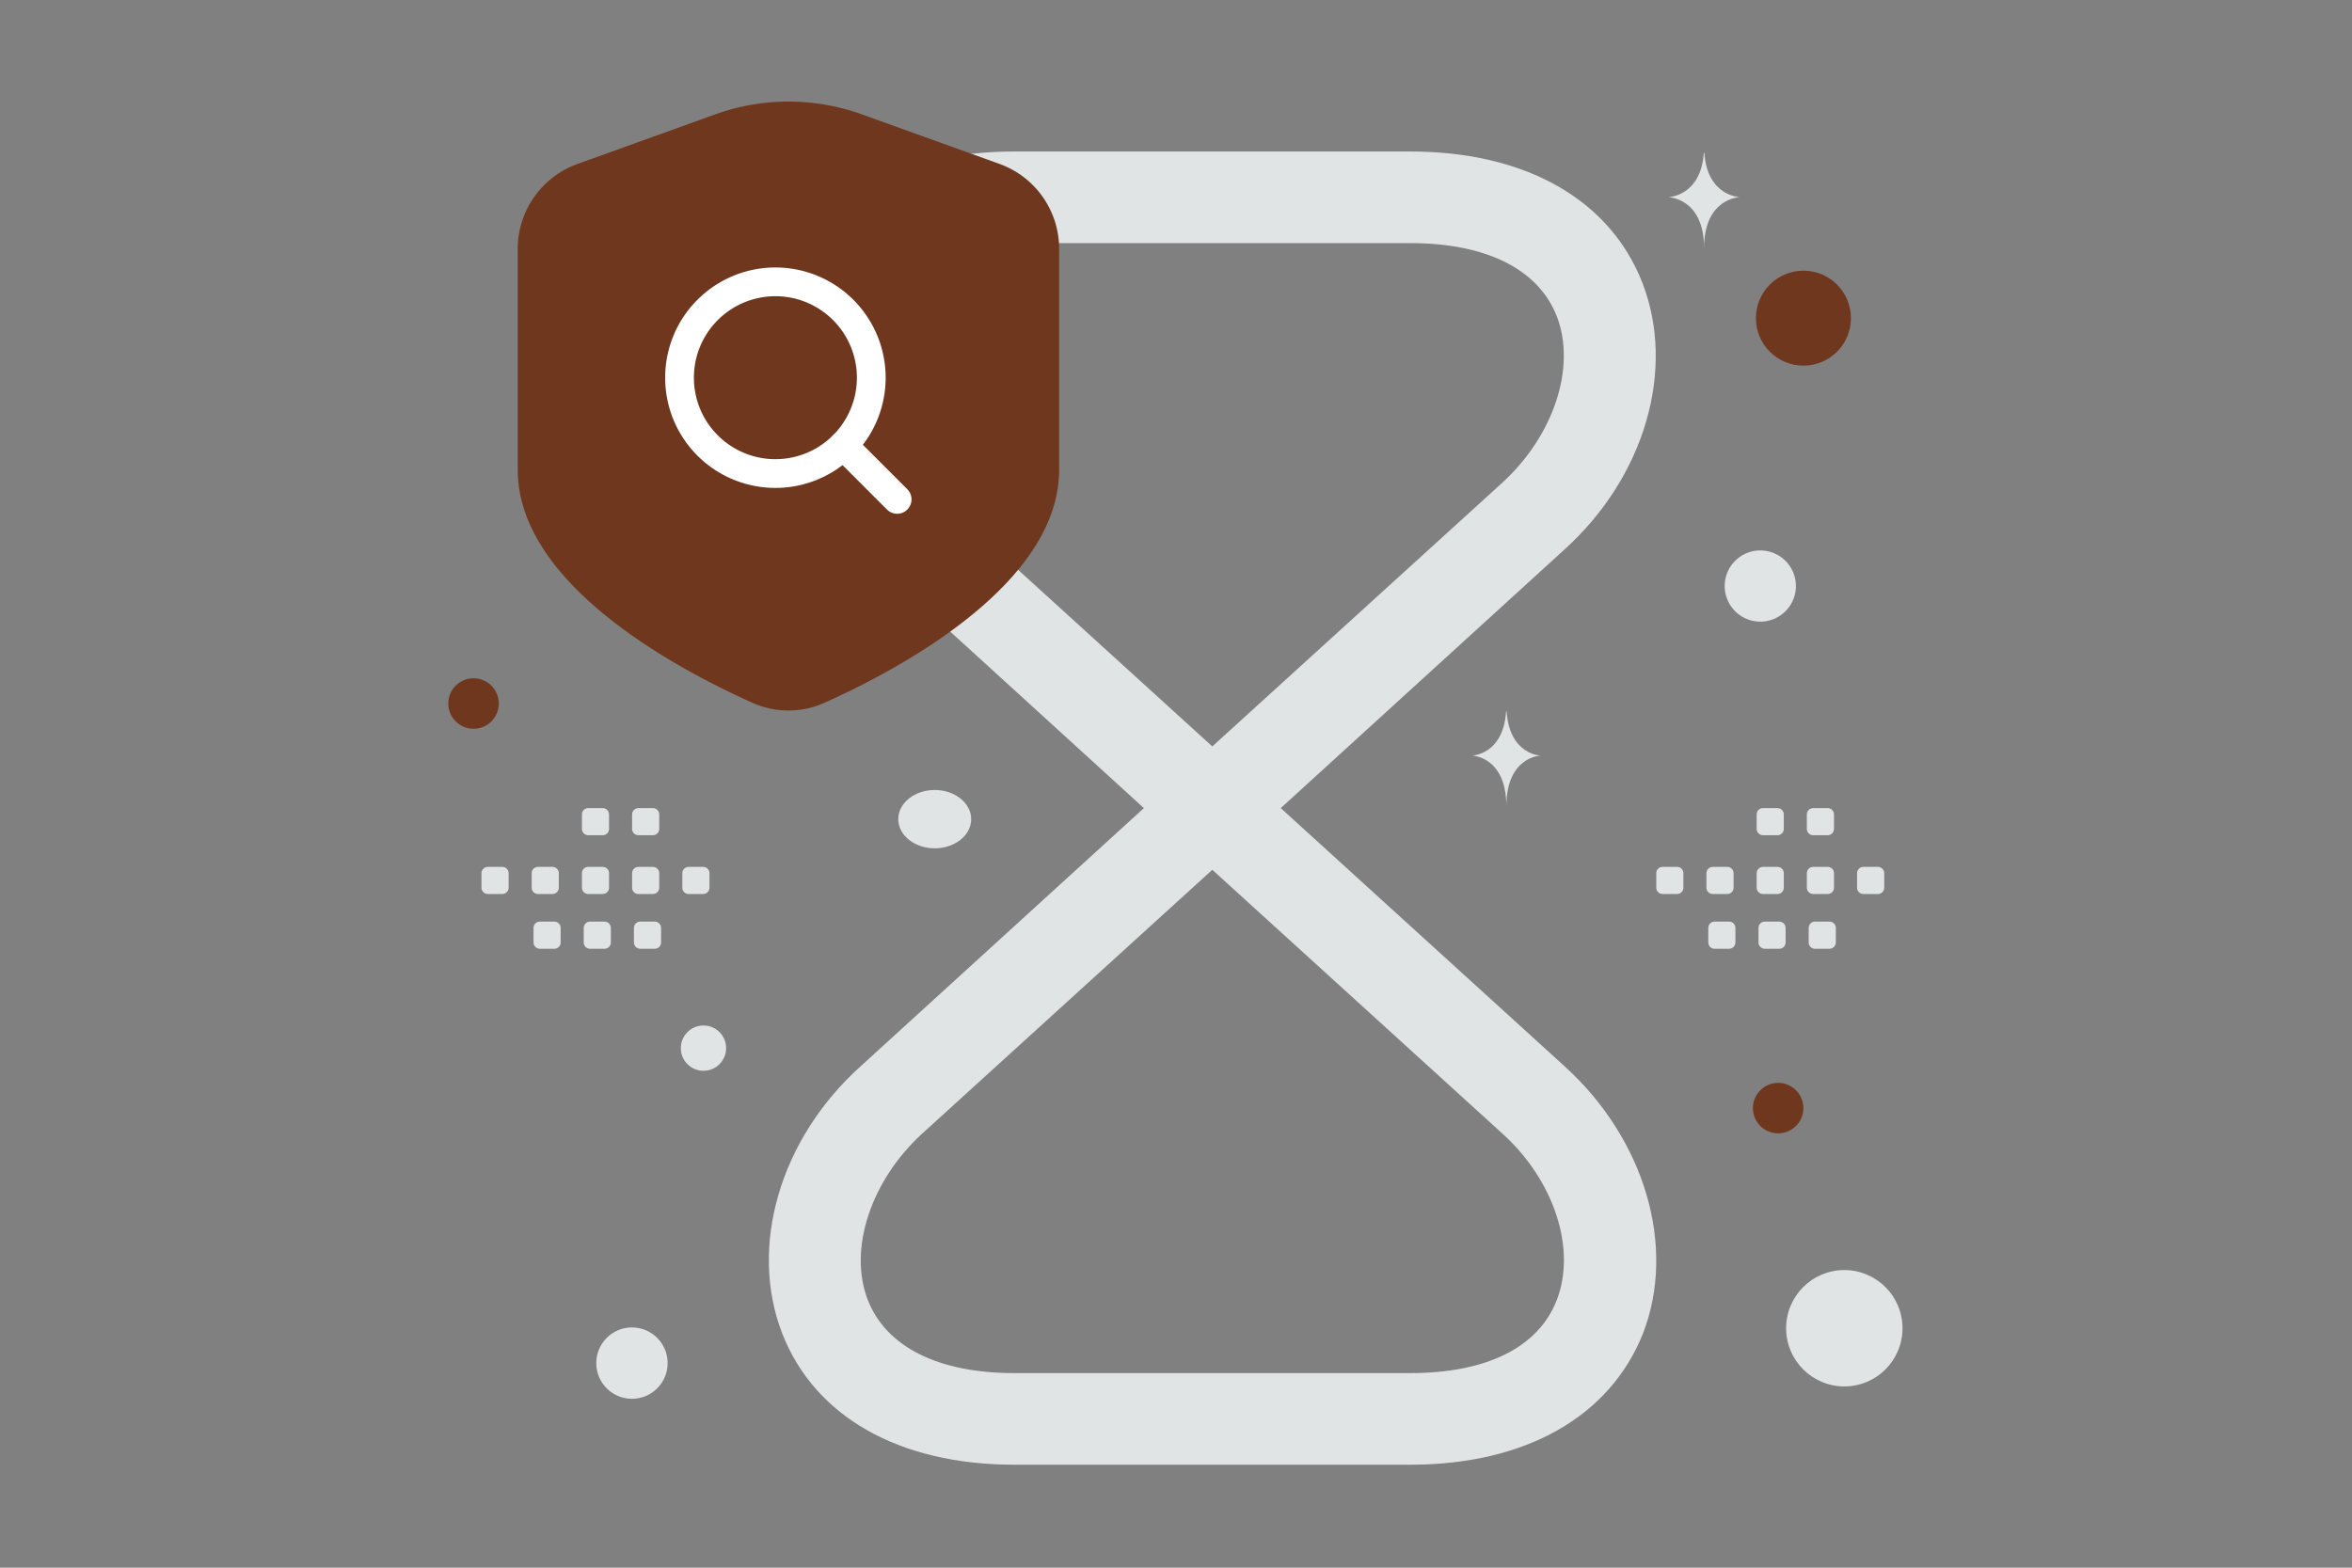 <svg width="900" height="600" viewBox="0 0 900 600" fill="none" xmlns="http://www.w3.org/2000/svg"><rect x="0" y="0" width="900" height="600" fill="#808080" stroke="none"/><path fill="transparent" d="M0 0h900v600H0z"/><path d="M539.633 560.592H388.148c-44.183 0-76.444-18.468-88.834-50.261-12.857-33.196-.935-74.34 29.923-102.159l108.471-98.886L329.237 210.4c-30.858-27.819-42.78-68.963-29.923-102.159 12.39-32.027 44.651-50.261 88.834-50.261h151.485c44.183 0 76.444 18.468 88.834 50.261 12.858 33.196.935 74.34-29.923 102.159l-108.471 98.886 108.705 98.886c30.624 27.819 42.78 68.963 29.923 102.159-12.624 31.793-44.885 50.261-89.068 50.261zm-75.742-227.695-111.043 100.99c-19.637 18.001-28.286 44.183-20.806 63.586 7.014 18.001 26.884 28.053 56.106 28.053h151.485c29.222 0 49.093-9.818 56.106-28.053 7.48-19.403-.935-45.585-20.806-63.586l-111.042-100.99zM388.148 93.046c-29.222 0-49.092 9.818-56.106 28.052-7.48 19.404.936 45.586 20.806 63.587l111.043 100.99 111.042-100.99c19.637-18.001 28.286-44.183 20.806-63.587-7.013-18-26.884-28.052-56.106-28.052H388.148z" fill="#E1E4E5"/><path fill-rule="evenodd" clip-rule="evenodd" d="M405.282 179.814V95.223a34.527 34.527 0 0 0-22.823-32.49l-52.654-18.956a82.867 82.867 0 0 0-56.142 0l-52.723 18.99a34.528 34.528 0 0 0-22.823 32.456v84.591c0 43.954 61.493 76.479 89.771 89.15a33.558 33.558 0 0 0 27.622 0c28.278-12.671 89.772-45.265 89.772-89.15z" fill="#6f381e"/><path d="M270.77 170.495a36.685 36.685 0 1 0 0-51.881c-14.327 14.326-14.327 37.554 0 51.881" stroke="#fff" stroke-width="11" stroke-linecap="round" stroke-linejoin="round"/><path clip-rule="evenodd" d="m343.295 191.137-20.644-20.645 20.644 20.645z" stroke="#fff" stroke-width="11" stroke-linecap="round" stroke-linejoin="round"/><path fill-rule="evenodd" clip-rule="evenodd" d="M186.668 331.785h5.54a2.42 2.42 0 0 1 2.418 2.418v5.54a2.42 2.42 0 0 1-2.418 2.418h-5.54a2.428 2.428 0 0 1-2.418-2.418v-5.54c-.011-1.328 1.079-2.418 2.418-2.418zm19.206 0h5.54a2.428 2.428 0 0 1 2.418 2.418v5.54a2.42 2.42 0 0 1-2.418 2.418h-5.54a2.428 2.428 0 0 1-2.418-2.418v-5.54a2.428 2.428 0 0 1 2.418-2.418zm19.219 0h5.54a2.428 2.428 0 0 1 2.418 2.418v5.54a2.42 2.42 0 0 1-2.418 2.418h-5.54a2.427 2.427 0 0 1-2.417-2.418v-5.54c-.012-1.328 1.078-2.418 2.417-2.418zm19.206 0h5.54a2.428 2.428 0 0 1 2.418 2.418v5.54a2.42 2.42 0 0 1-2.418 2.418h-5.54a2.43 2.43 0 0 1-2.429-2.418v-5.54a2.445 2.445 0 0 1 2.429-2.418zm19.208 0h5.54a2.43 2.43 0 0 1 2.429 2.418v5.54a2.423 2.423 0 0 1-2.429 2.418h-5.54a2.428 2.428 0 0 1-2.418-2.418v-5.54a2.428 2.428 0 0 1 2.418-2.418zm-56.928 20.944h5.54a2.428 2.428 0 0 1 2.418 2.418v5.551a2.428 2.428 0 0 1-2.418 2.418h-5.54a2.42 2.42 0 0 1-2.418-2.418v-5.54a2.416 2.416 0 0 1 2.418-2.429zm19.206 0h5.54a2.428 2.428 0 0 1 2.418 2.418v5.551a2.428 2.428 0 0 1-2.418 2.418h-5.54a2.428 2.428 0 0 1-2.418-2.418v-5.54a2.416 2.416 0 0 1 2.418-2.429zm19.208 0h5.539a2.43 2.43 0 0 1 2.43 2.418v5.551a2.43 2.43 0 0 1-2.43 2.418h-5.539a2.428 2.428 0 0 1-2.418-2.418v-5.54a2.43 2.43 0 0 1 2.418-2.429zm-19.9-43.443h5.54a2.428 2.428 0 0 1 2.418 2.418v5.54a2.42 2.42 0 0 1-2.418 2.417h-5.54a2.426 2.426 0 0 1-2.417-2.417v-5.54c-.012-1.328 1.078-2.418 2.417-2.418zm19.206 0h5.54a2.428 2.428 0 0 1 2.418 2.418v5.54a2.42 2.42 0 0 1-2.418 2.417h-5.54a2.429 2.429 0 0 1-2.429-2.417v-5.54a2.445 2.445 0 0 1 2.429-2.418zm391.894 22.499h5.539a2.42 2.42 0 0 1 2.418 2.418v5.54a2.42 2.42 0 0 1-2.418 2.418h-5.539a2.428 2.428 0 0 1-2.418-2.418v-5.54c-.012-1.328 1.078-2.418 2.418-2.418zm19.206 0h5.539a2.428 2.428 0 0 1 2.418 2.418v5.54a2.42 2.42 0 0 1-2.418 2.418h-5.539a2.428 2.428 0 0 1-2.418-2.418v-5.54a2.428 2.428 0 0 1 2.418-2.418zm19.219 0h5.54a2.427 2.427 0 0 1 2.417 2.418v5.54a2.42 2.42 0 0 1-2.417 2.418h-5.54a2.428 2.428 0 0 1-2.418-2.418v-5.54c-.011-1.328 1.078-2.418 2.418-2.418zm19.206 0h5.54a2.427 2.427 0 0 1 2.417 2.418v5.54a2.42 2.42 0 0 1-2.417 2.418h-5.54a2.43 2.43 0 0 1-2.429-2.418v-5.54a2.444 2.444 0 0 1 2.429-2.418zm19.208 0h5.539a2.43 2.43 0 0 1 2.43 2.418v5.54a2.423 2.423 0 0 1-2.43 2.418h-5.539a2.428 2.428 0 0 1-2.418-2.418v-5.54a2.428 2.428 0 0 1 2.418-2.418zm-56.928 20.944h5.539a2.428 2.428 0 0 1 2.418 2.418v5.551a2.428 2.428 0 0 1-2.418 2.418h-5.539a2.42 2.42 0 0 1-2.418-2.418v-5.54a2.415 2.415 0 0 1 2.418-2.429zm19.206 0h5.539a2.428 2.428 0 0 1 2.418 2.418v5.551a2.428 2.428 0 0 1-2.418 2.418h-5.539a2.427 2.427 0 0 1-2.418-2.418v-5.54a2.415 2.415 0 0 1 2.418-2.429zm19.207 0h5.54a2.43 2.43 0 0 1 2.429 2.418v5.551a2.43 2.43 0 0 1-2.429 2.418h-5.54a2.428 2.428 0 0 1-2.418-2.418v-5.54a2.43 2.43 0 0 1 2.418-2.429zm-19.899-43.443h5.54a2.427 2.427 0 0 1 2.417 2.418v5.54a2.419 2.419 0 0 1-2.417 2.417h-5.54a2.427 2.427 0 0 1-2.418-2.417v-5.54c-.011-1.328 1.078-2.418 2.418-2.418zm19.206 0h5.54a2.427 2.427 0 0 1 2.417 2.418v5.54a2.419 2.419 0 0 1-2.417 2.417h-5.54a2.428 2.428 0 0 1-2.429-2.417v-5.54a2.444 2.444 0 0 1 2.429-2.418z" fill="#E1E4E5"/><circle r="9.666" transform="matrix(1 0 0 -1 181.204 269.261)" fill="#6f381e"/><circle r="18.179" transform="matrix(1 0 0 -1 690.088 121.77)" fill="#6f381e"/><circle cx="680.415" cy="424.106" r="9.661" fill="#6f381e"/><circle cx="241.818" cy="521.703" r="13.656" fill="#E1E4E5"/><circle cx="269.186" cy="401.155" r="8.667" fill="#E1E4E5"/><circle cx="673.584" cy="224.291" r="13.633" transform="rotate(105 673.584 224.291)" fill="#E1E4E5"/><ellipse cx="357.673" cy="313.514" rx="13.951" ry="11.161" fill="#E1E4E5"/><circle cx="705.733" cy="508.359" r="22.267" transform="rotate(90 705.733 508.359)" fill="#E1E4E5"/><path d="M652.174 58.523h-.199c-1.177 16.675-13.578 16.932-13.578 16.932s13.675.267 13.675 19.534c0-19.267 13.675-19.534 13.675-19.534s-12.396-.257-13.573-16.932zm-75.663 213.784h-.191c-1.13 16.626-13.036 16.882-13.036 16.882s13.129.266 13.129 19.476c0-19.21 13.129-19.476 13.129-19.476s-11.901-.256-13.031-16.882z" fill="#E1E4E5"/></svg>